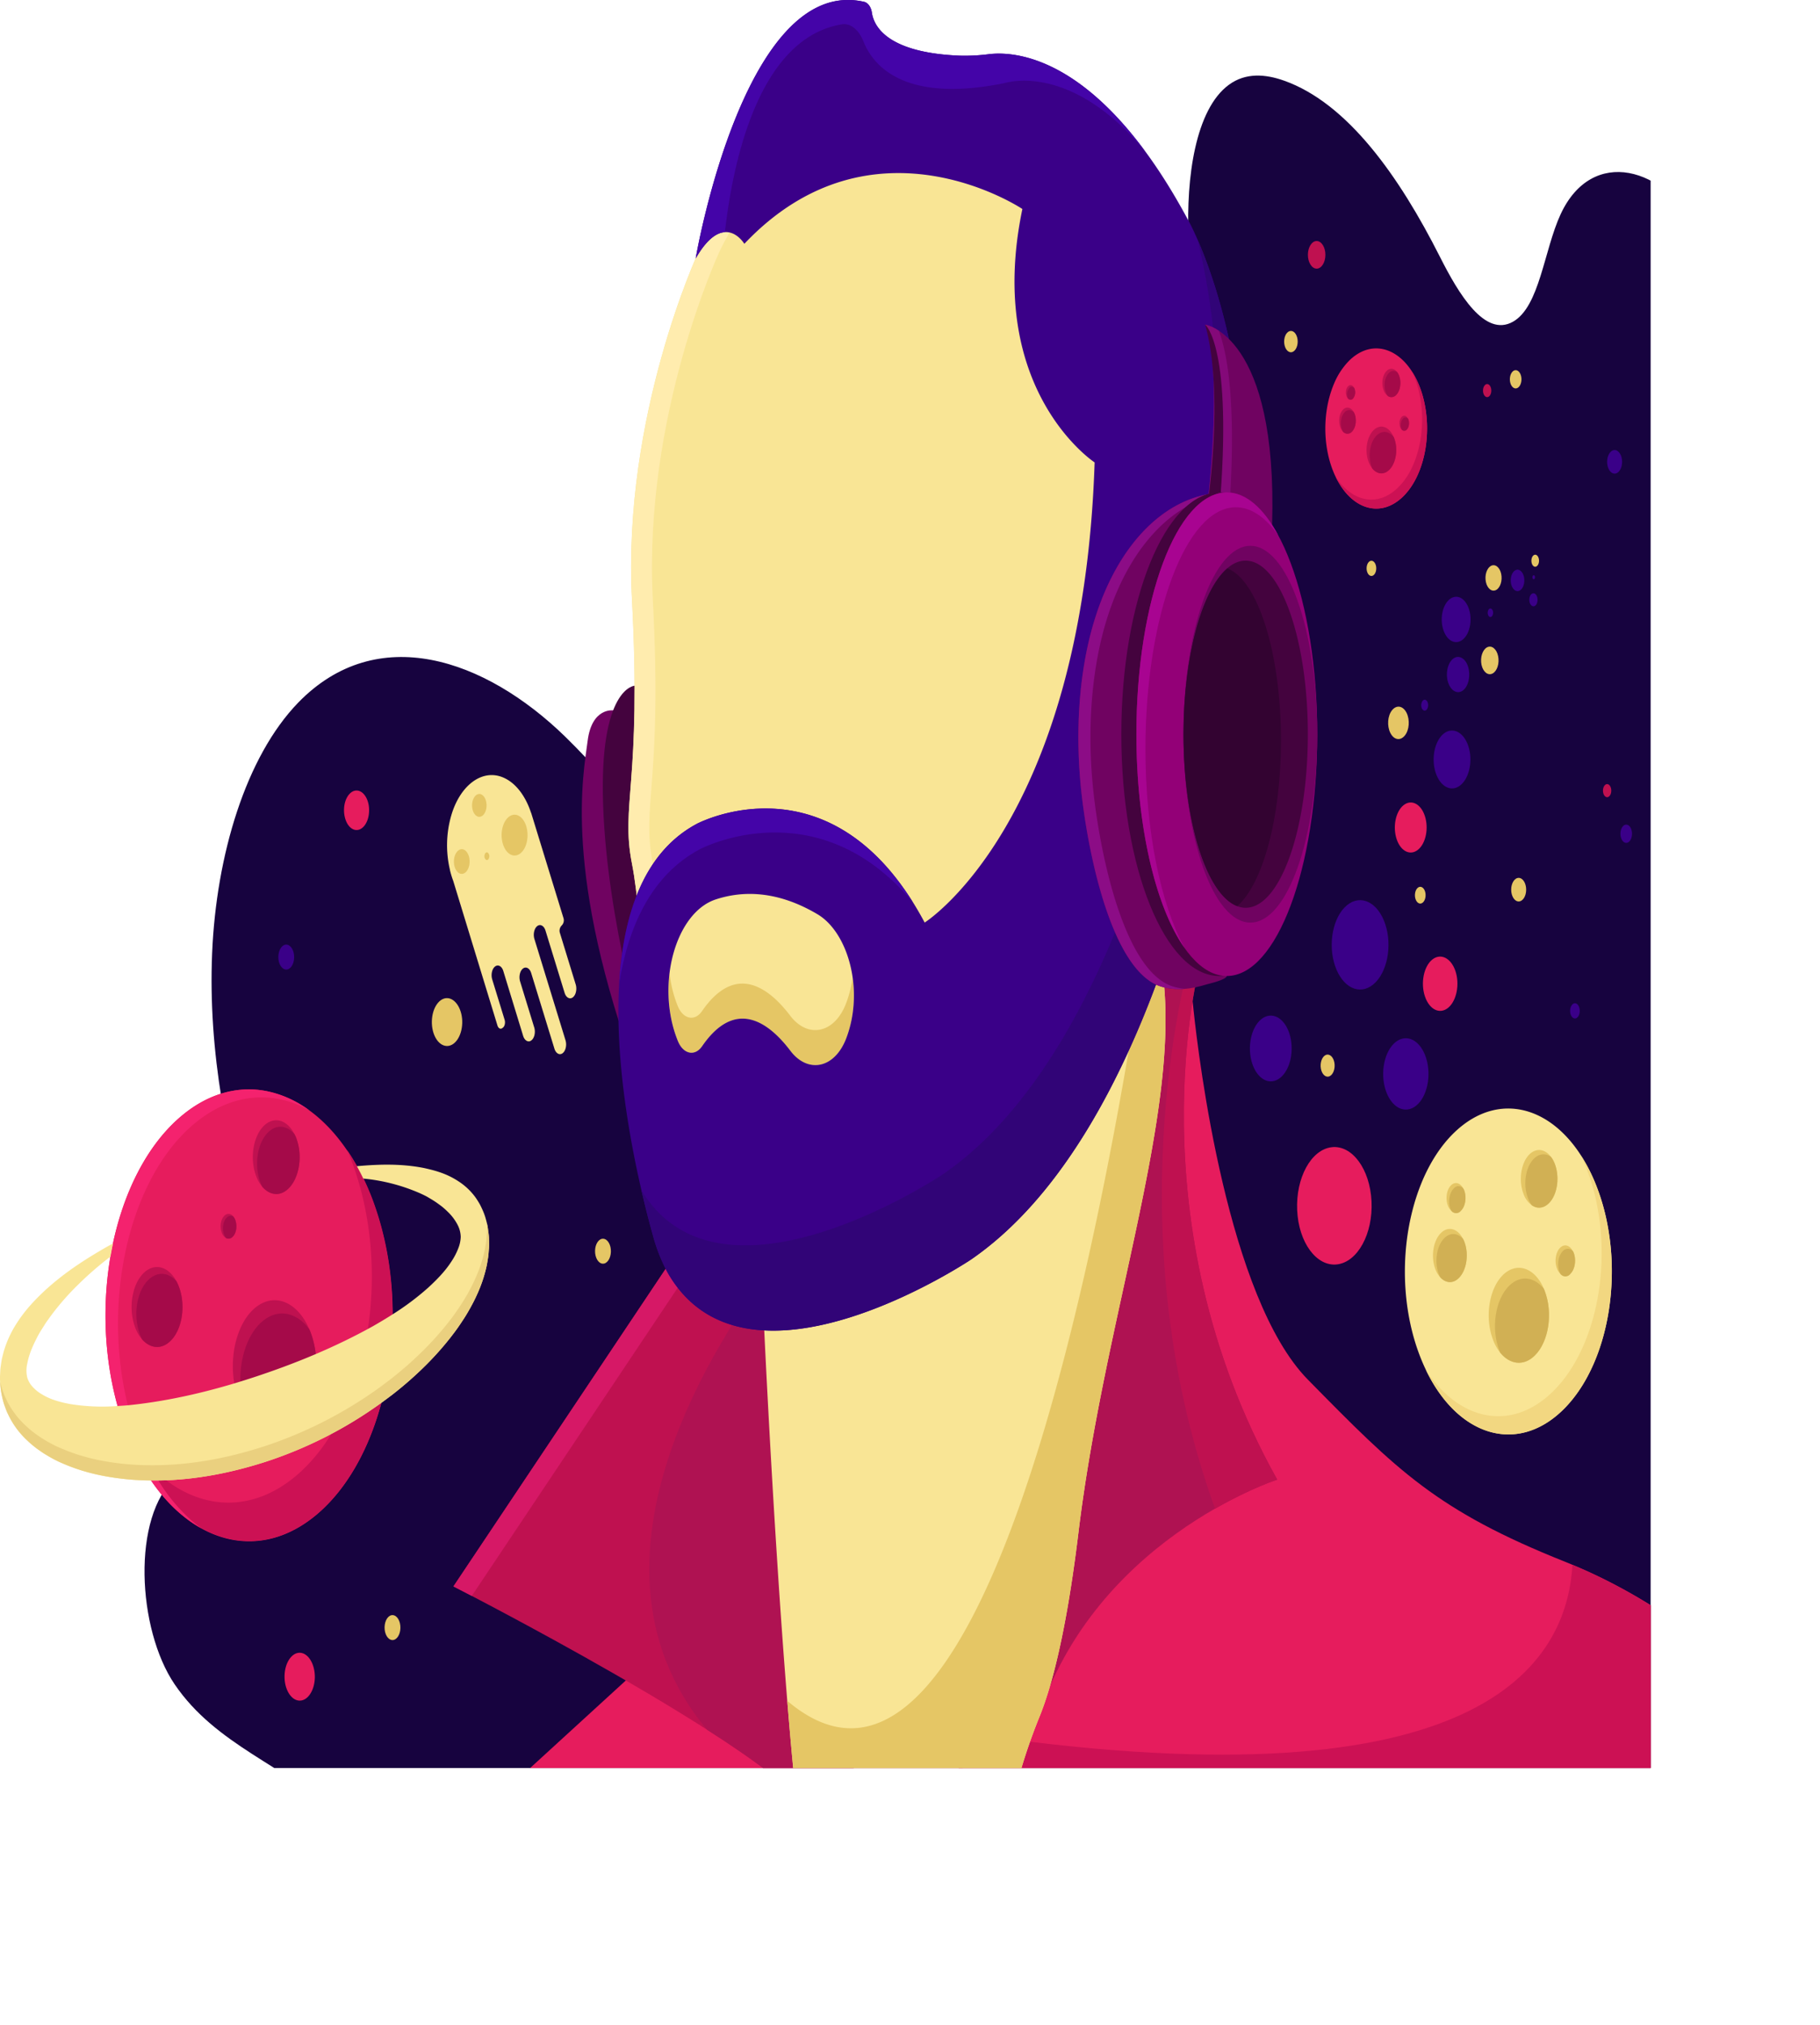 <svg id="Layer_1" data-name="Layer 1" xmlns="http://www.w3.org/2000/svg" xmlns:xlink="http://www.w3.org/1999/xlink" viewBox="0 0 1039.72 1156.51"><defs><style>.cls-1{fill:none;}.cls-2{clip-path:url(#clip-path);}.cls-3{fill:#17033f;}.cls-4{fill:#e61c5d;}.cls-5{fill:#cc1154;}.cls-6{fill:#bf1150;}.cls-7{fill:#af1252;}.cls-8{fill:#d61866;}.cls-9{fill:#f9e595;}.cls-10{fill:#e5c665;}.cls-11{fill:#700361;}.cls-12{fill:#44033e;}.cls-13{fill:#ffecae;}.cls-14{fill:url(#linear-gradient);}.cls-15{fill:#3a0088;}.cls-16{fill:#310477;}.cls-17{fill:#4404a8;}.cls-18{fill:#840979;}.cls-19{fill:#8c0c86;}.cls-20{fill:#930077;}.cls-21{fill:#a80491;}.cls-22{fill:#330331;}.cls-23{fill:#f4226e;}.cls-24{fill:#a50a49;}.cls-25{fill:#ead07f;}.cls-26{fill:#f2d781;}.cls-27{fill:#d1b054;}</style><clipPath id="clip-path" transform="translate(-339.14 -13.16)"><rect class="cls-1" x="259.7" width="1022.4" height="1022.98" transform="translate(1541.81 1022.98) rotate(180)"/></clipPath><linearGradient id="linear-gradient" x1="1062.39" y1="569.34" x2="1062.39" y2="569.34" gradientTransform="translate(-34.19)" gradientUnits="userSpaceOnUse"><stop offset="0" stop-color="#40a8c4"/><stop offset="1" stop-color="#4a0e5c"/></linearGradient></defs><title>back</title><g class="cls-2"><path class="cls-3" d="M438.86,975.09c-21.28-31.37-24.69-95.78.75-118.19,16.19-14.27,38.61-7.68,52.11-27.71,18.32-27.17,5-74.36-6.54-109.58-16.35-50-27.2-105.84-24.86-161.94s19.27-112.31,49.13-143.15C554.56,368,616.25,389.33,662.12,434c32.53,31.69,61.9,74.67,98.94,89.68,42.24,17.11,90.2-8.58,117-62.7,18-36.39,34.14-90,63.36-86.06,17.16,2.31,30,25.36,45.87,35.9,17.39,11.55,38.76,6.54,53.26-12.48s21.49-51.19,17.42-80.21c-3.2-22.81-12.37-42.19-19.62-62.58-11.65-32.82-18.61-69.74-20.21-107.25-1.42-33.26,3.79-72.57,23-86.7,9.71-7.14,21.06-6.09,31.51-2.39,36.36,12.87,65.87,54.69,89.07,100.6,10.67,21.12,25.6,46.22,41.74,37.1,15.29-8.65,17.66-40.7,27.22-61.38,18-38.88,59.74-27.27,79,10S1332.12,234,1334.41,282q7.81,163.62,15.62,327.25c6.69,140.26,13.12,284.51-13.56,418.75-4.76,24-11,48.5-23.25,64.61-11.75,15.5-27.39,21.1-42.4,26-65.57,21.54-131.73,39.71-198.54,47-88.58,9.69-177.5.21-266.09-9.27-50-5.34-100.2-10.76-148.81-29.66-43.11-16.76-88.55-42-126.72-78.15C502.26,1021.62,462.62,1010.12,438.86,975.09Z" transform="translate(-339.14 -13.16)"/><polygon class="cls-4" points="373.19 945.47 285.66 1025.54 385.76 1095.43 616.05 1058.58 431.77 922.6 373.19 945.47"/><path class="cls-4" d="M1020.45,584.74s.16,1.84.52,5.19c3,28.33,19.59,164.65,65.3,211.18,51.12,52,73.73,74.92,147.19,104.15s137.23,90.23,145.3,138.52-499.68,39.39-499.68,39.39l66.19-513.83,64-94.9,11.3,112.14Z" transform="translate(-339.14 -13.16)"/><path class="cls-5" d="M879.08,1083.16l10.35-80.41c287.14,43.23,344.45-33.84,348-95.82,71.77,29.81,133.33,89.45,141.29,136.86C1386.82,1092.09,879.08,1083.16,879.08,1083.16Z" transform="translate(-339.14 -13.16)"/><path class="cls-6" d="M725.71,728.45,598.16,919.24s179.21,91.5,203.42,128.35,58.93-166.48,58.93-166.48L840.33,709.55Z" transform="translate(-339.14 -13.16)"/><path class="cls-7" d="M860.51,881.13s-34.7,203.34-58.91,166.47C794,1036,771,1018.93,743,1001.08c-84.58-101.57,16.19-240.31,52.54-284.17l44.78-7.36Z" transform="translate(-339.14 -13.16)"/><path class="cls-8" d="M741.56,725.84,608.66,924.68c-6.63-3.45-10.48-5.43-10.48-5.43l127.53-190.8Z" transform="translate(-339.14 -13.16)"/><path class="cls-7" d="M1024.52,564.3s-38.89,145.25,44.26,293.94c0,0-108.07,34.92-138.74,142.94l79.27-469.55Z" transform="translate(-339.14 -13.16)"/><path class="cls-6" d="M1068.77,858.26s-15,4.86-35.49,16.61c-59.84-165.43-12.87-319.36-12.87-319.36l4.11,8.77S985.65,709.55,1068.77,858.26Z" transform="translate(-339.14 -13.16)"/><path class="cls-9" d="M775.71,772.5s12.15,261.11,25.87,319.57c10.18,43.33,63.82,30.8,90.9,21.42,9.41-3.27,16.61-15.19,18.18-30.16h0a327,327,0,0,1,22.28-89.56c7-17.24,15.39-48.47,22.25-105,15.11-124.55,58.58-240,48.2-319.4s-51.66-89.81-51.66-89.81L770.91,670.15Z" transform="translate(-339.14 -13.16)"/><path class="cls-10" d="M955.2,888.76c-6.86,56.55-15.22,87.77-22.25,105a316.8,316.8,0,0,0-14.07,43,338.53,338.53,0,0,0-8.22,46.53c-1.56,15-8.76,26.89-18.18,30.18-27.06,9.4-80.73,21.88-90.88-21.41-4.54-19.32-8.89-60.68-12.7-107.46C904.19,1082.43,973,696.49,996.13,535.71a193.37,193.37,0,0,1,7.27,33.63C1013.78,648.71,970.29,764.22,955.2,888.76Z" transform="translate(-339.14 -13.16)"/><path class="cls-11" d="M689.43,418.9s-12.16-1.77-14.58,17.36-14.34,75.56,28.75,192.22,43.09-133.7,43.09-133.7l6.46-129.63Z" transform="translate(-339.14 -13.16)"/><path class="cls-12" d="M701.69,404.81s-20.38,1-18,68.36S707.9,611.53,707.9,611.53l75.93-179Z" transform="translate(-339.14 -13.16)"/><path class="cls-9" d="M738,157.42s-43.39,93.19-37.84,198.25-6.62,116.92,0,150.81,7.7,105,7.7,105L738,728.45l180.82-61L949,525.11,967.3,255.7l-28-154.2-81.8-20.33-99,45.75S742.36,147.26,738,157.42Z" transform="translate(-339.14 -13.16)"/><path class="cls-10" d="M826.28,591.59a66.69,66.69,0,0,1-3.65,14.46c-6.7,17.6-22.06,20.37-32,7.21-11.81-15.56-31-30.71-50.39-2.56-4.17,6.06-10.87,4.54-13.89-3.08a3.85,3.85,0,0,1-.27-.68,78.58,78.58,0,0,1-4.44-37.81A71.53,71.53,0,0,0,726,586.94a3.85,3.85,0,0,0,.27.68c3,7.62,9.72,9.14,13.89,3.08,19.37-28.15,38.58-13,50.39,2.56,10,13.16,25.34,10.39,32-7.21a66,66,0,0,0,3.61-14.25A71.65,71.65,0,0,1,826.28,591.59Z" transform="translate(-339.14 -13.16)"/><path class="cls-13" d="M749.92,157.4s-43.38,93.21-37.84,198.27-6.6,116.91,0,150.8,7.73,105.06,7.73,105.06L749,724.74l-10.91,3.71L707.9,611.53s-1.06-71.17-7.7-105.06,5.54-45.74,0-150.8S738.05,157.4,738.05,157.4c4.31-10.13,20.43-30.49,20.43-30.49l12-5.54C763.56,132.7,752.78,150.66,749.92,157.4Z" transform="translate(-339.14 -13.16)"/><path class="cls-14" d="M1028.2,569.34" transform="translate(-339.14 -13.16)"/><path class="cls-15" d="M1018,139.07c-50.18-93.68-98.34-96.76-113.67-95a107.58,107.58,0,0,1-16.88.89c-41.49-1.67-49.12-16.77-50.25-24.7-.47-3.24-2.32-5.59-4.41-6.06-67.57-15.4-95.43,141.88-96.22,146.57,16.12-28,27.79-8.35,27.79-8.35,73.17-77.33,158.84-19.89,158.84-19.89-21.55,103.54,41.27,144.74,41.27,144.74-6.74,206-97.09,262.81-97.09,262.81-52.24-98-130.18-56.39-130.18-56.39C662.82,523.5,701,679.05,712.11,718.63a96.2,96.2,0,0,0,8.72,21.88c45.21,77.86,173.08-8,173.08-8C993,664.33,1030.63,478.8,1038.62,423.08q2-14.25,4.45-28.35C1070.79,231.6,1018,139.07,1018,139.07ZM826.28,591.59a66.69,66.69,0,0,1-3.65,14.46c-6.7,17.6-22.06,20.37-32,7.21-11.81-15.56-31-30.71-50.39-2.56-4.17,6.06-10.87,4.54-13.89-3.08a3.85,3.85,0,0,1-.27-.68c-12.34-31.44-1.09-72.43,21.89-80.05,15.13-5,34.93-5.33,58.21,8.46C820.57,543.91,829.56,567.83,826.28,591.59Z" transform="translate(-339.14 -13.16)"/><path class="cls-16" d="M1043.07,394.73q-2.4,14.1-4.45,28.35c-8,55.72-45.64,241.25-144.71,309.44,0,0-127.87,85.85-173.08,8a96.2,96.2,0,0,1-8.72-21.88c-1.72-6.06-4.05-14.88-6.53-25.64,45.77,75.77,172.31-9.19,172.31-9.19C977,615.61,1014.61,430.08,1022.6,374.36q2-14.25,4.45-28.35c14.62-86.05,6.83-152.48-3.79-196C1035.87,178.86,1065.25,264.18,1043.07,394.73Z" transform="translate(-339.14 -13.16)"/><path class="cls-17" d="M993.41,99.7C955.3,53.8,921.7,58.5,914.14,60.33c-1.59.36-3.18.73-4.81,1-54.34,10-71.5-10.91-76.92-24.51-2.65-6.65-7.4-10.58-12.36-9.76-52.64,8.66-64,94.81-66.81,118.71-4.54.26-10.25,3.81-16.68,15,.79-4.69,28.65-162,96.22-146.57,2.09.47,3.94,2.82,4.41,6.06,1.13,7.93,8.76,23,50.25,24.7a107.58,107.58,0,0,0,16.88-.89C917.12,42.63,952.78,44.51,993.41,99.7Z" transform="translate(-339.14 -13.16)"/><path class="cls-17" d="M860.77,528.67c-55.06-66.06-121.89-30.45-121.89-30.45-27.13,14.52-40.6,43.13-46,76.4,2.33-39.06,13.93-74.67,44.32-90.91C737.19,483.71,808.83,445.48,860.77,528.67Z" transform="translate(-339.14 -13.16)"/><path class="cls-11" d="M1028.69,303.73s9.67-77.29-1.09-105.15c0,0,41.52,5.9,38.26,114.41Z" transform="translate(-339.14 -13.16)"/><path class="cls-18" d="M1041.14,306.85l-12.44-3.14s9.66-77.28-1.09-105.11a21.46,21.46,0,0,1,7.83,3.5C1046.45,231.65,1042.44,291.29,1041.14,306.85Z" transform="translate(-339.14 -13.16)"/><path class="cls-12" d="M1027.6,198.58s16.16,12,8.08,106.89l-7-1.74S1038.9,238.3,1027.6,198.58Z" transform="translate(-339.14 -13.16)"/><path class="cls-11" d="M1040,570.6c-.43,2.26-10.35,4.43-11.6,4.82-8.49,2.63-17.5,3.87-26.06,1.19-26.3-8.24-39.91-68-44.66-104.48-3.63-27.93-3.46-57.31,1.74-84.61,10.85-56.95,42.87-93.11,80.58-93.11C1092.71,294.41,1040,570.38,1040,570.6Z" transform="translate(-339.14 -13.16)"/><path class="cls-19" d="M1009.23,576.6a31.33,31.33,0,0,0,6.87,1.31,35.32,35.32,0,0,1-13.77-1.31c-26.3-8.25-39.9-68-44.64-104.49-3.65-27.93-3.48-57.28,1.72-84.59,10.85-57,42.86-93.1,80.57-93.1a10.62,10.62,0,0,1,2.26.21c-35.66,2.82-65.54,38.27-75.93,92.89-5.2,27.31-5.37,56.66-1.72,84.59C969.33,508.61,982.93,568.35,1009.23,576.6Z" transform="translate(-339.14 -13.16)"/><ellipse class="cls-12" cx="696.55" cy="419.35" rx="55.97" ry="138.1"/><ellipse class="cls-20" cx="700.85" cy="419.35" rx="51.66" ry="138.1"/><path class="cls-21" d="M1069.43,319c-7.23-10.28-15.52-16.13-24.28-16.13-28.52,0-51.64,61.82-51.64,138.11,0,47,8.76,88.46,22.19,113.42-16.28-23.24-27.36-69.14-27.36-121.93,0-76.24,23.12-138.06,51.64-138.06C1050.93,294.42,1061.08,303.5,1069.43,319Z" transform="translate(-339.14 -13.16)"/><ellipse class="cls-11" cx="714.3" cy="419.35" rx="38.21" ry="107.6"/><path class="cls-12" d="M1086.28,432.48c0,54.78-15.92,99.16-35.52,99.16a12.94,12.94,0,0,1-4.84-.94c-17.35-6.58-30.68-48-30.68-98.22,0-44.54,10.51-82.19,25-94.72,3.31-2.87,6.86-4.39,10.51-4.39C1070.36,333.37,1086.28,377.76,1086.28,432.48Z" transform="translate(-339.14 -13.16)"/><path class="cls-22" d="M1070.93,436c0,44.54-10.52,82.19-25,94.72-17.35-6.58-30.68-48-30.68-98.22,0-44.54,10.51-82.19,25-94.72C1057.59,344.34,1070.93,385.8,1070.93,436Z" transform="translate(-339.14 -13.16)"/></g><path class="cls-4" d="M408.67,823.94a146.93,146.93,0,0,0,11.71,26.67c6.67,11.76,14.57,21.25,23.22,28.3,22.88,18.67,51,20.14,75.6,0,40.17-32.88,55.82-110.8,34.93-174-12.61-38.17-35.63-62.25-60.73-68.12a52.38,52.38,0,0,0-16.46-1.24c-11.31,1-22.66,5.61-33.38,14.39C403.4,682.77,387.77,760.67,408.67,823.94Z" transform="translate(-339.14 -13.16)"/><path class="cls-5" d="M520.39,877.85c-24.41,20.74-52.52,19.94-75.58,1.79-8.72-6.84-16.71-16.16-23.48-27.75a128.36,128.36,0,0,1-7.54-15,93,93,0,0,0,19.07,20.81c23.06,18.15,51.17,18.94,75.61-1.79,39.85-33.85,54.73-112.12,33.26-174.85-1.33-3.89-2.75-7.56-4.31-11.13a137.1,137.1,0,0,1,16.23,33C575.15,765.74,560.24,844,520.39,877.85Z" transform="translate(-339.14 -13.16)"/><path class="cls-23" d="M515.78,647.26a59.07,59.07,0,0,0-15.19-5.9,51.45,51.45,0,0,0-16.45-1.25c-11.31.94-22.69,5.59-33.4,14.36-40.17,32.89-55.79,110.8-34.89,174.09a149.39,149.39,0,0,0,11.7,26.63,99.42,99.42,0,0,0,23.22,28.3c1.06.89,2.16,1.73,3.25,2.51a69.25,69.25,0,0,1-10.41-7.1c-8.66-7-16.55-16.56-23.22-28.3A146.45,146.45,0,0,1,408.68,824c-20.89-63.28-5.27-141.19,34.89-174.09,10.72-8.77,22.06-13.42,33.37-14.36a51.15,51.15,0,0,1,16.45,1.26A62.32,62.32,0,0,1,515.78,647.26Z" transform="translate(-339.14 -13.16)"/><path class="cls-6" d="M507.06,826.78c-8.92,7.32-19.44,4.86-26.6-5a38,38,0,0,1-5.61-11.07c-6.07-18.43-1.52-41.09,10.18-50.7,10.92-8.88,24.12-3.29,30.82,12.38.5,1.14,1,2.4,1.39,3.65C523.31,794.51,518.77,817.18,507.06,826.78Z" transform="translate(-339.14 -13.16)"/><path class="cls-24" d="M507.06,826.78c-8.92,7.32-19.44,4.86-26.6-5a34.13,34.13,0,0,1-1.33-3.44c-6.07-18.44-1.52-41.15,10.18-50.71,8.89-7.31,19.37-4.9,26.54,4.76.5,1.14,1,2.4,1.39,3.65C523.31,794.51,518.77,817.18,507.06,826.78Z" transform="translate(-339.14 -13.16)"/><path class="cls-6" d="M503.11,692.74C498.44,696.61,493,695.61,489,691a20.92,20.92,0,0,1-3.91-7.21c-3.42-10.34-.86-23,5.67-28.41,5.77-4.69,12.7-2.19,16.55,5.49a17.31,17.31,0,0,1,1.49,3.5C512.2,674.68,509.65,687.36,503.11,692.74Z" transform="translate(-339.14 -13.16)"/><path class="cls-24" d="M503.11,692.74C498.44,696.61,493,695.61,489,691a19.09,19.09,0,0,1-1.49-3.5c-3.42-10.34-.86-23,5.67-28.41,4.68-3.86,10.15-2.87,14.13,1.78a17.31,17.31,0,0,1,1.49,3.5C512.2,674.68,509.65,687.36,503.11,692.74Z" transform="translate(-339.14 -13.16)"/><path class="cls-6" d="M471.73,719.84a3.08,3.08,0,0,1-3.48.42,5.76,5.76,0,0,1-2.55-3.45c-1.16-3.44-.3-7.72,1.89-9.5a3.22,3.22,0,0,1,4.81.63,6.75,6.75,0,0,1,1.26,2.35C474.79,713.79,474,718,471.73,719.84Z" transform="translate(-339.14 -13.16)"/><path class="cls-24" d="M471.73,719.84a3.08,3.08,0,0,1-3.48.42,8,8,0,0,1-1.26-2.35c-1.13-3.44-.26-7.73,1.93-9.5a3,3,0,0,1,3.48-.47,6.75,6.75,0,0,1,1.26,2.35C474.79,713.79,474,718,471.73,719.84Z" transform="translate(-339.14 -13.16)"/><path class="cls-6" d="M435.58,779.89c-4.94,4.08-10.68,3.19-15-1.46l-.06,0a22.81,22.81,0,0,1-4.55-8.2c-3.71-11.23-.93-25,6.17-30.81,6.17-5.06,13.53-2.45,17.81,5.54a26.25,26.25,0,0,1,1.76,4.18C445.47,760.26,442.68,774.1,435.58,779.89Z" transform="translate(-339.14 -13.16)"/><path class="cls-24" d="M435.58,779.89c-4.94,4.08-10.68,3.19-15-1.46l-.06,0a25.68,25.68,0,0,1-1.86-4.28c-3.68-11.23-.93-25,6.17-30.81,5-4.13,10.84-3.19,15.12,1.62a26.25,26.25,0,0,1,1.76,4.18C445.47,760.26,442.68,774.1,435.58,779.89Z" transform="translate(-339.14 -13.16)"/><path class="cls-9" d="M341.65,815.75c.59,1.57,1.16,3.26,1.84,4.67s1.36,2.85,2.1,4.08A49.45,49.45,0,0,0,355,836.19c1.63,1.58,3.23,2.79,4.88,4.12,1.62,1.15,3.26,2.37,4.88,3.34s3.27,2,4.89,2.81a53.49,53.49,0,0,0,4.9,2.37c13.07,5.76,26.09,8.24,39.05,9.39q6,.48,11.87.52c21.87.26,43.5-3.69,64.7-10.44a239.47,239.47,0,0,0,66.8-33.88c2-1.45,4.06-3,6.07-4.52a207.48,207.48,0,0,0,17.16-14.83A173.17,173.17,0,0,0,596.54,777c1.32-1.69,2.63-3.38,3.91-5.23s2.56-3.7,3.8-5.63,2.44-4,3.64-6.13,2.36-4.35,3.46-6.81a79.79,79.79,0,0,0,5.7-16.62c.36-1.61.62-3.39.9-5.07s.36-3.66.52-5.46,0-3.83,0-5.72-.37-3.84-.62-5.74-.76-3.68-1.24-5.42-1.09-3.36-1.75-4.83-1.34-2.94-2.08-4.16-1.5-2.45-2.28-3.49a36.4,36.4,0,0,0-9.74-9c-6.55-4.27-13-6-19.41-7.41-12.79-2.53-25.33-2.18-37.76-1.1l-.57.07c1.26,2.26,2.49,4.62,3.65,7.06a105.41,105.41,0,0,1,32.75,8.54c1.43.67,2.84,1.31,4.22,2.13s2.72,1.6,4,2.45,2.61,1.84,3.86,2.77a47.11,47.11,0,0,1,3.55,3.19,28.3,28.3,0,0,1,5.49,7.32,15.55,15.55,0,0,1,1.8,6.91,19.41,19.41,0,0,1-1.39,6.51A37.93,37.93,0,0,1,596.8,734c-3.47,5.34-8.15,10.09-12.92,14.5a152.47,152.47,0,0,1-20.51,15.39c-3.65,2.34-7.35,4.54-11.07,6.67-22.14,12.31-45.22,21.71-68.49,29.34S437,813.18,413.52,815.66q-3.61.35-7.21.55A114.63,114.63,0,0,1,379,815.05c-5.51-1.06-11-2.54-15.53-5.3a22.34,22.34,0,0,1-5.84-4.65,13.71,13.71,0,0,1-2.93-5.18,17.7,17.7,0,0,1-.07-7.54,44.7,44.7,0,0,1,3.23-10.18c.71-1.74,1.6-3.41,2.45-5.13s1.84-3.35,2.86-4.94,2-3.25,3.12-4.79,2.2-3.07,3.34-4.54a150.34,150.34,0,0,1,14.7-16.45,187.13,187.13,0,0,1,16-14c.63-.5,1.27-1,1.92-1.46.42-2.53.9-5,1.43-7.5-1.69.89-3.37,1.82-5,2.76-11.68,6.78-23.28,14.27-34.39,24.54-5.5,5.26-11,10.9-16,18.88a60.89,60.89,0,0,0-6.66,14.32c-.46,1.43-.83,3.05-1.23,4.6s-.59,3.39-.86,5.1-.29,3.67-.39,5.51.1,3.82.21,5.74.51,3.79.88,5.63S341.09,814.11,341.65,815.75Z" transform="translate(-339.14 -13.16)"/><path class="cls-25" d="M618.47,726.06c-.16,1.82-.26,3.76-.53,5.48s-.53,3.45-.89,5.06a80.23,80.23,0,0,1-5.71,16.61c-1.09,2.45-2.29,4.6-3.45,6.79s-2.39,4.23-3.65,6.16-2.49,3.86-3.78,5.64-2.59,3.5-3.91,5.22a176.53,176.53,0,0,1-16.39,18.07A206.52,206.52,0,0,1,563,809.92c-2,1.51-4,3-6.07,4.49a238.71,238.71,0,0,1-66.8,33.89C469,855,447.32,859,425.43,858.74c-3.95,0-7.89-.21-11.87-.52-12.94-1.15-26-3.66-39-9.4-1.63-.68-3.25-1.46-4.91-2.35s-3.25-1.83-4.88-2.82-3.25-2.19-4.87-3.34a62.56,62.56,0,0,1-4.88-4.13,48.56,48.56,0,0,1-9.38-11.69c-.73-1.2-1.43-2.72-2.13-4.08s-1.22-3.08-1.82-4.64-1-3.5-1.43-5.28-.59-3.76-.86-5.64c-.07-.83-.1-1.72-.17-2.56.4,1.57.83,3.29,1.33,4.76s1.16,3.23,1.82,4.64,1.36,2.88,2.13,4.13a49.41,49.41,0,0,0,9.35,11.64,62.71,62.71,0,0,0,4.88,4.13c1.62,1.15,3.28,2.4,4.91,3.34a47,47,0,0,0,4.87,2.82,42.94,42.94,0,0,0,4.91,2.35c13.07,5.8,26.1,8.25,39,9.4,4,.31,7.93.52,11.87.52,21.89.26,43.49-3.65,64.72-10.44a240.54,240.54,0,0,0,66.8-33.84c2-1.46,4-3,6.07-4.54A208.39,208.39,0,0,0,579,786.37a177.59,177.59,0,0,0,16.39-18.07c1.29-1.67,2.62-3.39,3.88-5.22s2.59-3.71,3.81-5.64,2.46-4,3.65-6.11c1.16-2.24,2.36-4.39,3.45-6.84a80.23,80.23,0,0,0,5.71-16.61c.36-1.61.63-3.39.89-5.06s.37-3.66.53-5.48,0-3.5,0-5.28c.2.84.37,1.73.53,2.56.23,1.88.5,3.81.63,5.69S618.57,724.23,618.47,726.06Z" transform="translate(-339.14 -13.16)"/><path class="cls-9" d="M1251.17,690.59a124.34,124.34,0,0,1,6.14,21.28,142.39,142.39,0,0,1,2.52,33.09c-1.13,29.2-11,57.11-28,73.63-27.8,26.94-64.21,13.34-81.33-30.42-10.33-26.41-11.27-57.75-4.28-84.36a118.91,118.91,0,0,1,5.6-16.5c4.57-10.66,10.6-20,18-27.18C1197.64,633.18,1234,646.81,1251.17,690.59Z" transform="translate(-339.14 -13.16)"/><path class="cls-26" d="M1259.82,745c-1.13,29.19-10.94,57.12-28,73.63-26.21,25.37-60,14.77-78.15-23.14,18.94,29.25,48.76,35.56,72.34,12.69,17-16.5,26.87-44.43,28-73.62a142,142,0,0,0-2.52-33.06,121.16,121.16,0,0,0-6.14-21.3c-1-2.51-2-4.86-3.12-7.16a96.2,96.2,0,0,1,8.92,17.6,121,121,0,0,1,6.14,21.31A141.38,141.38,0,0,1,1259.82,745Z" transform="translate(-339.14 -13.16)"/><path class="cls-10" d="M1215.84,787.45c-6.3,6.17-14.16,5.07-19.67-1.72a26.26,26.26,0,0,1-4-7.1c-5-12.79-2.46-29.45,5.64-37.34,7.89-7.62,18.17-4.07,23.31,7.94.1.31.24.63.37.94C1226.49,762.91,1223.93,779.62,1215.84,787.45Z" transform="translate(-339.14 -13.16)"/><path class="cls-27" d="M1215.84,787.45c-6.3,6.17-14.16,5.07-19.67-1.72-.13-.31-.3-.68-.43-1-5-12.74-2.45-29.45,5.64-37.29,6.33-6.16,14.23-5.06,19.73,1.83.1.31.24.63.37.94C1226.49,762.91,1223.93,779.62,1215.84,787.45Z" transform="translate(-339.14 -13.16)"/><path class="cls-10" d="M1172.46,743.17c-3.35,3.29-7.53,2.87-10.58-.53a13.61,13.61,0,0,1-2.69-4.43c-2.78-7.16-1.36-16.5,3.19-20.89,4.18-4.07,9.58-2.45,12.6,3.5a15,15,0,0,1,.66,1.46C1178.43,729.43,1177,738.78,1172.46,743.17Z" transform="translate(-339.14 -13.16)"/><path class="cls-27" d="M1172.46,743.17c-3.35,3.29-7.53,2.87-10.58-.53a10.94,10.94,0,0,1-.7-1.51c-2.78-7.15-1.39-16.5,3.15-20.89,3.42-3.29,7.6-2.87,10.65.58a15,15,0,0,1,.66,1.46C1178.43,729.43,1177,738.78,1172.46,743.17Z" transform="translate(-339.14 -13.16)"/><path class="cls-10" d="M1173.79,704.61a3.76,3.76,0,0,1-5.7-.09,6.88,6.88,0,0,1-1.78-2.7c-1.55-4-.77-9.24,1.78-11.68,2.32-2.27,5.37-1.4,7,1.92a3.73,3.73,0,0,1,.44.87C1177.11,696.94,1176.28,702.17,1173.79,704.61Z" transform="translate(-339.14 -13.16)"/><path class="cls-27" d="M1173.79,704.61a3.41,3.41,0,0,1-6-.79c-1.55-4-.77-9.24,1.78-11.76a3.41,3.41,0,0,1,6,.87C1177.11,696.94,1176.28,702.17,1173.79,704.61Z" transform="translate(-339.14 -13.16)"/><path class="cls-10" d="M1236.31,740.64a3.87,3.87,0,0,1-5.86-.09,6.91,6.91,0,0,1-1.82-2.78c-1.59-4.12-.8-9.49,1.82-12,2.39-2.32,5.52-1.43,7.22,2a4,4,0,0,1,.46.9C1239.72,732.76,1238.87,738.13,1236.31,740.64Z" transform="translate(-339.14 -13.16)"/><path class="cls-27" d="M1236.31,740.64a3.48,3.48,0,0,1-6.2-.81c-1.59-4.12-.8-9.49,1.82-12.09a3.8,3.8,0,0,1,5.74,0,4,4,0,0,1,.46.9C1239.72,732.76,1238.87,738.13,1236.31,740.64Z" transform="translate(-339.14 -13.16)"/><path class="cls-10" d="M1223.9,700.46c-3,2.92-6.63,3.19-9.65,1.1a13.42,13.42,0,0,1-4.75-6.48c-3-7.73-1.49-17.86,3.42-22.66,3.95-3.81,8.89-3,12.24,1.46a15.63,15.63,0,0,1,2.16,3.92C1230.33,685.58,1228.81,695.71,1223.9,700.46Z" transform="translate(-339.14 -13.16)"/><path class="cls-27" d="M1223.9,700.46c-3,2.92-6.63,3.19-9.65,1.1a15,15,0,0,1-2.19-4c-3-7.73-1.49-17.86,3.41-22.66,3-2.93,6.67-3.14,9.69-1a15.63,15.63,0,0,1,2.16,3.92C1230.33,685.58,1228.81,695.71,1223.9,700.46Z" transform="translate(-339.14 -13.16)"/><path class="cls-4" d="M1150.1,233.93a61.3,61.3,0,0,1,3,10.46,69.86,69.86,0,0,1,1.24,16.26c-.56,14.36-5.39,28.08-13.76,36.19-13.66,13.25-31.56,6.56-40-14.95-5.07-13-5.54-28.38-2.1-41.47a58.84,58.84,0,0,1,2.75-8.1,41,41,0,0,1,8.86-13.37C1123.79,205.71,1141.68,212.41,1150.1,233.93Z" transform="translate(-339.14 -13.16)"/><path class="cls-5" d="M1154.35,260.65c-.55,14.35-5.38,28.08-13.76,36.19-12.88,12.47-29.51,7.26-38.41-11.37,9.31,14.37,24,17.48,35.56,6.23,8.38-8.11,13.21-21.84,13.76-36.19a69.65,69.65,0,0,0-1.24-16.24,59.72,59.72,0,0,0-3-10.48c-.48-1.23-1-2.38-1.54-3.51a47.26,47.26,0,0,1,4.39,8.65,60.26,60.26,0,0,1,3,10.47A69.15,69.15,0,0,1,1154.35,260.65Z" transform="translate(-339.14 -13.16)"/><path class="cls-6" d="M1132.74,281.54c-3.1,3-7,2.49-9.67-.85a12.91,12.91,0,0,1-2-3.49c-2.44-6.29-1.2-14.47,2.78-18.35s8.93-2,11.46,3.9a3.66,3.66,0,0,0,.18.46C1138,269.48,1136.71,277.69,1132.74,281.54Z" transform="translate(-339.14 -13.16)"/><path class="cls-24" d="M1132.74,281.54c-3.1,3-7,2.49-9.67-.85a4.9,4.9,0,0,1-.21-.51c-2.45-6.26-1.21-14.48,2.77-18.33,3.11-3,7-2.49,9.7.9a3.66,3.66,0,0,0,.18.46C1138,269.48,1136.71,277.69,1132.74,281.54Z" transform="translate(-339.14 -13.16)"/><path class="cls-6" d="M1111.41,259.77a3.36,3.36,0,0,1-5.2-.26,6.62,6.62,0,0,1-1.32-2.18c-1.37-3.51-.67-8.11,1.57-10.26,2-2,4.71-1.21,6.19,1.72a7.7,7.7,0,0,1,.33.71C1114.35,253,1113.65,257.62,1111.41,259.77Z" transform="translate(-339.14 -13.16)"/><path class="cls-24" d="M1111.41,259.77a3.36,3.36,0,0,1-5.2-.26,5.56,5.56,0,0,1-.34-.74c-1.37-3.52-.69-8.11,1.55-10.27a3.38,3.38,0,0,1,5.23.29,7.7,7.7,0,0,1,.33.71C1114.35,253,1113.65,257.62,1111.41,259.77Z" transform="translate(-339.14 -13.16)"/><path class="cls-6" d="M1112.07,240.82a1.86,1.86,0,0,1-2.81,0,3.42,3.42,0,0,1-.87-1.32c-.76-2-.38-4.55.87-5.74s2.64-.69,3.46.94a1.92,1.92,0,0,1,.22.43A5.79,5.79,0,0,1,1112.07,240.82Z" transform="translate(-339.14 -13.16)"/><path class="cls-24" d="M1112.07,240.82a1.86,1.86,0,0,1-2.81,0,1.5,1.5,0,0,1-.16-.34,5.81,5.81,0,0,1,.87-5.78,1.82,1.82,0,0,1,2.75,0,1.92,1.92,0,0,1,.22.43A5.79,5.79,0,0,1,1112.07,240.82Z" transform="translate(-339.14 -13.16)"/><path class="cls-6" d="M1142.8,258.53a1.9,1.9,0,0,1-2.88,0,3.37,3.37,0,0,1-.9-1.36c-.78-2-.39-4.67.9-5.9s2.71-.7,3.55,1a1.65,1.65,0,0,1,.22.44C1144.47,254.65,1144.05,257.3,1142.8,258.53Z" transform="translate(-339.14 -13.16)"/><path class="cls-24" d="M1142.8,258.53a1.9,1.9,0,0,1-2.88,0,1.87,1.87,0,0,1-.17-.35,6,6,0,0,1,.89-5.94,1.87,1.87,0,0,1,2.83,0,1.65,1.65,0,0,1,.22.44C1144.47,254.65,1144.05,257.3,1142.8,258.53Z" transform="translate(-339.14 -13.16)"/><path class="cls-6" d="M1136.7,238.78a3.57,3.57,0,0,1-4.75.54,6.58,6.58,0,0,1-2.33-3.18c-1.5-3.8-.73-8.78,1.68-11.14,1.94-1.88,4.37-1.49,6,.71a8.16,8.16,0,0,1,1.06,1.93C1139.86,231.46,1139.11,236.44,1136.7,238.78Z" transform="translate(-339.14 -13.16)"/><path class="cls-24" d="M1136.7,238.78a3.57,3.57,0,0,1-4.75.54,7.37,7.37,0,0,1-1.07-1.95c-1.49-3.8-.74-8.78,1.68-11.14a3.58,3.58,0,0,1,4.76-.52,8.16,8.16,0,0,1,1.06,1.93C1139.86,231.46,1139.11,236.44,1136.7,238.78Z" transform="translate(-339.14 -13.16)"/><path class="cls-9" d="M597,478.68a61.3,61.3,0,0,0-.81,31.36h0l0,.14a52.44,52.44,0,0,0,1.86,6.08l25.27,82.61c.49,1.61,1.72,2.29,2.74,1.51l.4-.3c1-.77,1.44-2.71,1-4.32l-7.13-23.2c-.84-2.75-.11-6.06,1.64-7.39h0c1.74-1.33,3.85-.18,4.69,2.57L638,604.81c.85,2.75,3,3.91,4.7,2.57h0c1.75-1.33,2.48-4.64,1.63-7.39l-8.06-26.25c-.85-2.75-.11-6.06,1.63-7.39h0c1.75-1.33,3.85-.18,4.7,2.57l13.27,43.2c.84,2.75,3,3.9,4.69,2.57h0c1.75-1.33,2.48-4.64,1.64-7.39l-17.76-57.82c-.85-2.75-.11-6.06,1.63-7.39h0c1.75-1.33,3.85-.18,4.7,2.58l10.92,35.55c.85,2.75,2.95,3.9,4.7,2.57h0c1.74-1.33,2.48-4.64,1.63-7.39l-9-29.32a4.21,4.21,0,0,1,1-4.32h0a4.23,4.23,0,0,0,1-4.32l-18.48-60.13v.15c-3.28-10-9.19-17.81-16.91-20.61C614.08,452.68,602,461.88,597,478.68Z" transform="translate(-339.14 -13.16)"/><path class="cls-10" d="M635.56,479.14c3.86,2.13,5.89,8.79,4.54,14.87s-5.59,9.27-9.45,7.13-5.89-8.78-4.53-14.86S631.7,477,635.56,479.14Z" transform="translate(-339.14 -13.16)"/><path class="cls-10" d="M614.34,467c2.16,1.2,3.3,4.92,2.54,8.33s-3.13,5.19-5.29,4-3.3-4.93-2.54-8.33S612.18,465.78,614.34,467Z" transform="translate(-339.14 -13.16)"/><path class="cls-10" d="M617.74,500.12a2.67,2.67,0,0,1,.86,2.8c-.26,1.14-1.05,1.74-1.78,1.34a2.66,2.66,0,0,1-.85-2.8C616.22,500.32,617,499.72,617.74,500.12Z" transform="translate(-339.14 -13.16)"/><path class="cls-10" d="M604.42,498.56c2.35,1.3,3.58,5.34,2.76,9s-3.39,5.64-5.74,4.34-3.58-5.34-2.75-9S602.08,497.26,604.42,498.56Z" transform="translate(-339.14 -13.16)"/><path class="cls-15" d="M1176.88,436.67c3.6,7.15,2.84,17.55-1.71,23.23s-11.15,4.46-14.76-2.69-2.83-17.56,1.71-23.24S1173.28,429.51,1176.88,436.67Z" transform="translate(-339.14 -13.16)"/><path class="cls-10" d="M1142.67,420.28c2,4,1.59,9.83-1,13s-6.25,2.5-8.26-1.51-1.59-9.83,1-13S1140.65,416.27,1142.67,420.28Z" transform="translate(-339.14 -13.16)"/><path class="cls-15" d="M1154.58,414a4.43,4.43,0,0,1-.32,4.37c-.86,1.07-2.1.84-2.78-.5a4.42,4.42,0,0,1,.33-4.37C1152.66,412.41,1153.9,412.64,1154.58,414Z" transform="translate(-339.14 -13.16)"/><path class="cls-15" d="M1177.11,392.18c2.19,4.35,1.72,10.67-1,14.12s-6.78,2.71-9-1.64-1.72-10.66,1-14.11S1174.92,387.83,1177.11,392.18Z" transform="translate(-339.14 -13.16)"/><path class="cls-15" d="M1172,379.81c-4.51.88-8.62-4.16-9.18-11.26S1165.5,355,1170,354.1s8.61,4.16,9.17,11.26S1176.54,378.93,1172,379.81Z" transform="translate(-339.14 -13.16)"/><path class="cls-10" d="M1192.93,350.44c-2.53.5-4.83-2.33-5.14-6.3s1.48-7.6,4-8.1,4.83,2.33,5.14,6.31S1195.45,350,1192.93,350.44Z" transform="translate(-339.14 -13.16)"/><path class="cls-15" d="M1190.75,365.56c-.84.16-1.62-.79-1.72-2.12s.5-2.55,1.34-2.72,1.62.78,1.73,2.12S1191.6,365.39,1190.75,365.56Z" transform="translate(-339.14 -13.16)"/><path class="cls-10" d="M1190.85,398.17c-2.74.53-5.24-2.53-5.58-6.84s1.61-8.25,4.35-8.78,5.23,2.52,5.57,6.84S1193.59,397.63,1190.85,398.17Z" transform="translate(-339.14 -13.16)"/><path class="cls-15" d="M1206.55,350.73c-2.14.42-4.08-2-4.35-5.32s1.25-6.42,3.39-6.84,4.08,2,4.34,5.33S1208.68,350.32,1206.55,350.73Z" transform="translate(-339.14 -13.16)"/><path class="cls-10" d="M1216.43,336.84c-1.19.23-2.28-1.1-2.43-3s.7-3.59,1.9-3.83,2.28,1.11,2.43,3S1217.63,336.6,1216.43,336.84Z" transform="translate(-339.14 -13.16)"/><path class="cls-15" d="M1215.4,344c-.4.08-.76-.37-.81-1s.23-1.21.63-1.29.77.37.82,1S1215.81,343.91,1215.4,344Z" transform="translate(-339.14 -13.16)"/><path class="cls-15" d="M1215.45,359.42c-1.3.25-2.48-1.2-2.64-3.24s.76-3.9,2.06-4.15,2.47,1.19,2.63,3.24S1216.74,359.17,1215.45,359.42Z" transform="translate(-339.14 -13.16)"/><path class="cls-15" d="M1123.66,575.42c-7.93,6.55-17.73,1.73-21.89-10.75s-1.1-27.91,6.83-34.46,17.73-1.73,21.89,10.75S1131.59,568.87,1123.66,575.42Z" transform="translate(-339.14 -13.16)"/><path class="cls-4" d="M1149.27,498.44c-4.44,3.67-9.93,1-12.26-6s-.61-15.63,3.83-19.3,9.93-1,12.26,6S1153.72,494.78,1149.27,498.44Z" transform="translate(-339.14 -13.16)"/><path class="cls-10" d="M1151.92,528.69c-1.49,1.23-3.33.33-4.12-2s-.2-5.25,1.29-6.48,3.33-.33,4.11,2S1153.41,527.46,1151.92,528.69Z" transform="translate(-339.14 -13.16)"/><path class="cls-4" d="M1166.45,588.74c-4.82,4-10.77,1.06-13.3-6.53s-.67-17,4.15-20.94,10.77-1,13.3,6.53S1171.27,584.77,1166.45,588.74Z" transform="translate(-339.14 -13.16)"/><path class="cls-4" d="M1122.66,699.32c.89,18.47-7.9,34.58-19.64,36s-22-12.45-22.84-30.92,7.91-34.57,19.64-36S1121.78,680.85,1122.66,699.32Z" transform="translate(-339.14 -13.16)"/><path class="cls-15" d="M1077,610.59c.5,10.34-4.43,19.36-11,20.14s-12.3-7-12.79-17.32,4.43-19.36,11-20.14S1076.53,600.24,1077,610.59Z" transform="translate(-339.14 -13.16)"/><path class="cls-10" d="M1101.58,621.32c.16,3.47-1.49,6.5-3.69,6.76s-4.13-2.34-4.3-5.81,1.49-6.5,3.69-6.76S1101.41,617.85,1101.58,621.32Z" transform="translate(-339.14 -13.16)"/><path class="cls-15" d="M1155.16,625c.54,11.22-4.8,21-11.93,21.85s-13.35-7.56-13.88-18.79,4.8-21,11.93-21.85S1154.62,613.78,1155.16,625Z" transform="translate(-339.14 -13.16)"/><path class="cls-10" d="M603.2,597.49c-.2,7.55-4.25,13.4-9.05,13.08s-8.51-6.7-8.3-14.24,4.26-13.4,9-13.08S603.41,590,603.2,597.49Z" transform="translate(-339.14 -13.16)"/><path class="cls-4" d="M519,971.39c-.2,7.55-4.25,13.4-9,13.08s-8.51-6.7-8.31-14.25,4.26-13.4,9-13.07S519.16,963.85,519,971.39Z" transform="translate(-339.14 -13.16)"/><path class="cls-10" d="M688.13,728.09c-.11,3.94-2.22,7-4.72,6.82s-4.43-3.49-4.33-7.43,2.22-7,4.72-6.81S688.24,724.16,688.13,728.09Z" transform="translate(-339.14 -13.16)"/><path class="cls-15" d="M507.18,560.11c-.1,3.93-2.21,7-4.71,6.81s-4.44-3.49-4.33-7.42,2.22-7,4.71-6.82S507.29,556.17,507.18,560.11Z" transform="translate(-339.14 -13.16)"/><path class="cls-4" d="M550,476.43c-.17,6.23-3.51,11.07-7.47,10.8s-7-5.53-6.86-11.76,3.52-11.07,7.47-10.8S550.19,470.2,550,476.43Z" transform="translate(-339.14 -13.16)"/><path class="cls-10" d="M567.88,943.07c-.1,3.93-2.22,7-4.71,6.81s-4.44-3.49-4.33-7.42,2.21-7,4.71-6.82S568,939.13,567.88,943.07Z" transform="translate(-339.14 -13.16)"/><path class="cls-6" d="M1096.31,158.71c0,4.36-2.25,7.89-5,7.89s-5-3.53-5-7.89,2.25-7.89,5-7.89S1096.31,154.35,1096.31,158.71Z" transform="translate(-339.14 -13.16)"/><path class="cls-10" d="M1080.48,208.26c0,3.36-1.73,6.09-3.87,6.09s-3.87-2.73-3.87-6.09,1.73-6.09,3.87-6.09S1080.48,204.9,1080.48,208.26Z" transform="translate(-339.14 -13.16)"/><path class="cls-6" d="M1191.09,236.25c0,2.06-1.06,3.74-2.37,3.74s-2.38-1.68-2.38-3.74,1.07-3.74,2.38-3.74S1191.09,234.19,1191.09,236.25Z" transform="translate(-339.14 -13.16)"/><ellipse class="cls-6" cx="918.11" cy="451.58" rx="2.38" ry="3.74"/><ellipse class="cls-10" cx="783.46" cy="324.62" rx="2.76" ry="4.35"/><path class="cls-15" d="M1241.62,590.52c0,2.4-1.23,4.35-2.76,4.35s-2.76-2-2.76-4.35,1.24-4.35,2.76-4.35S1241.62,588.12,1241.62,590.52Z" transform="translate(-339.14 -13.16)"/><path class="cls-15" d="M1265.81,276.94c0,3.72-1.92,6.73-4.28,6.73s-4.28-3-4.28-6.73,1.92-6.74,4.28-6.74S1265.81,273.22,1265.81,276.94Z" transform="translate(-339.14 -13.16)"/><path class="cls-10" d="M1211,521.3c0,3.72-1.92,6.73-4.28,6.73s-4.28-3-4.28-6.73,1.92-6.74,4.28-6.74S1211,517.58,1211,521.3Z" transform="translate(-339.14 -13.16)"/><ellipse class="cls-10" cx="865.86" cy="216.64" rx="3.32" ry="5.22"/><path class="cls-15" d="M1271.47,489.36c0,2.89-1.48,5.22-3.31,5.22s-3.32-2.33-3.32-5.22,1.49-5.22,3.32-5.22S1271.47,486.48,1271.47,489.36Z" transform="translate(-339.14 -13.16)"/></svg>